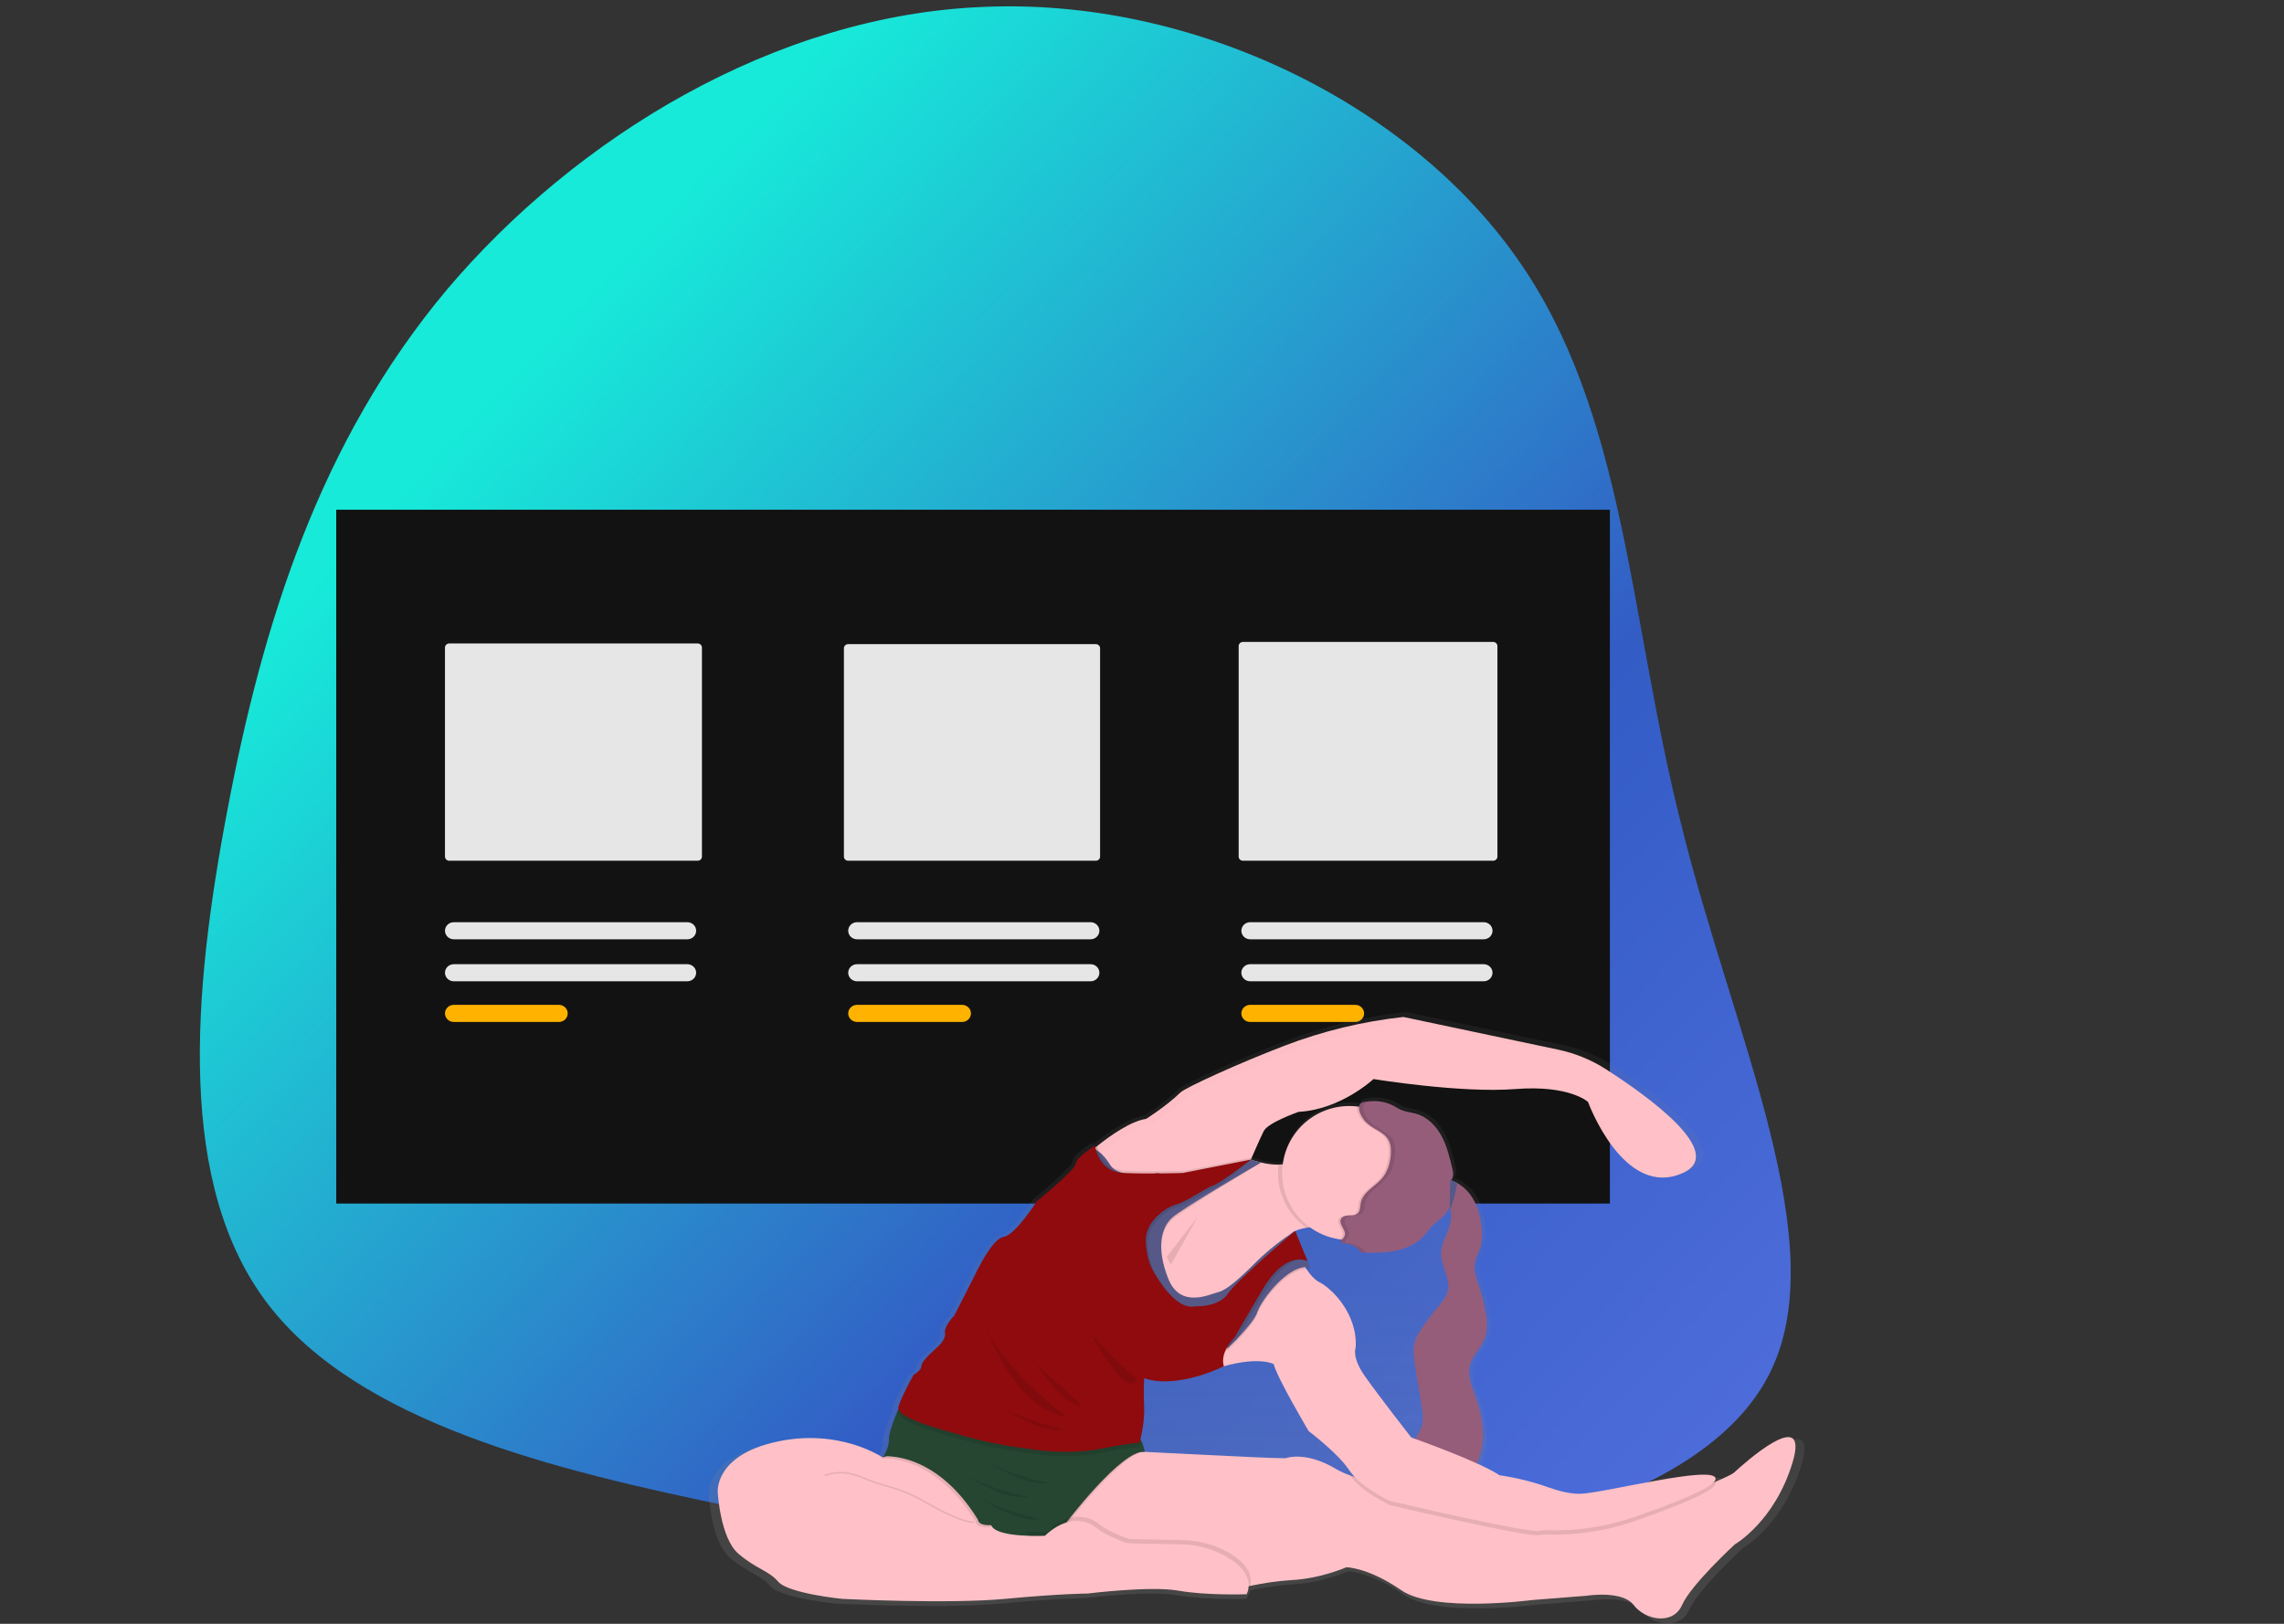 <svg width="1440" height="1024" viewBox="0 0 1440 1024" fill="none" xmlns="http://www.w3.org/2000/svg">
<rect x="0" y="0" width="1440" height="1024" fill="#333333" stroke="none"/>
<g clip-path="url(#clip0)">
<path d="M956.103 162.417C1025.29 259.787 1026.88 390.113 1060.28 521.189C1092.88 653.013 1157.29 785.586 1115.14 867.227C1073 948.868 925.885 979.578 801.038 985.57C676.191 992.311 574.404 974.335 462.28 950.366C349.361 927.147 226.104 897.187 168.849 822.287C111.594 747.387 121.136 627.547 143.402 510.703C165.668 393.109 201.452 278.512 281.768 182.64C362.879 86.768 488.522 9.62 619.731 4.377C750.94 -1.615 886.92 64.297 956.103 162.417Z" fill="url(#paint0_linear)"/>
<path d="M224.31 375.235C226.67 375.235 228.583 373.376 228.583 371.083C228.583 368.79 226.67 366.932 224.31 366.932C221.95 366.932 220.037 368.79 220.037 371.083C220.037 373.376 221.95 375.235 224.31 375.235Z" fill="white"/>
<path d="M240.528 375.235C242.887 375.235 244.8 373.376 244.8 371.083C244.8 368.79 242.887 366.932 240.528 366.932C238.168 366.932 236.255 368.79 236.255 371.083C236.255 373.376 238.168 375.235 240.528 375.235Z" fill="white"/>
<path d="M256.745 375.235C259.105 375.235 261.018 373.376 261.018 371.083C261.018 368.79 259.105 366.932 256.745 366.932C254.386 366.932 252.473 368.79 252.473 371.083C252.473 373.376 254.386 375.235 256.745 375.235Z" fill="white"/>
<path d="M1015 321.448H212V758.985H1015V321.448Z" fill="#121212"/>
<path d="M283.225 405.776C282.513 405.777 281.831 406.052 281.328 406.541C280.825 407.03 280.542 407.693 280.541 408.384V540.191C280.542 540.882 280.825 541.545 281.328 542.034C281.831 542.523 282.513 542.798 283.225 542.798H439.873C440.585 542.798 441.267 542.523 441.77 542.034C442.273 541.545 442.556 540.882 442.557 540.191V408.384C442.556 407.693 442.273 407.03 441.77 406.541C441.267 406.052 440.585 405.777 439.873 405.776H283.225Z" fill="#E6E6E6"/>
<path d="M534.744 406.2C534.032 406.201 533.35 406.476 532.846 406.965C532.343 407.454 532.06 408.116 532.059 408.808V540.191C532.06 540.882 532.343 541.545 532.846 542.034C533.35 542.523 534.032 542.798 534.744 542.798H690.893C691.605 542.797 692.286 542.522 692.789 542.033C693.292 541.545 693.575 540.882 693.576 540.191V408.808C693.575 408.117 693.292 407.454 692.789 406.965C692.286 406.476 691.605 406.201 690.893 406.2H534.744Z" fill="#E6E6E6"/>
<path d="M783.625 404.823C782.914 404.824 782.232 405.099 781.729 405.588C781.226 406.077 780.943 406.74 780.943 407.431V540.191C780.943 540.882 781.226 541.545 781.729 542.033C782.232 542.522 782.914 542.797 783.625 542.798H941.398C942.11 542.797 942.792 542.522 943.295 542.033C943.797 541.545 944.08 540.882 944.081 540.191V407.431C944.08 406.74 943.797 406.077 943.295 405.588C942.792 405.099 942.11 404.824 941.398 404.823H783.625Z" fill="#E6E6E6"/>
<path d="M286.089 608.042C284.619 608.045 283.21 608.614 282.172 609.625C281.134 610.635 280.551 612.005 280.551 613.433C280.551 614.861 281.134 616.231 282.172 617.242C283.21 618.252 284.619 618.822 286.089 618.824H433.369C434.839 618.822 436.247 618.252 437.285 617.242C438.324 616.231 438.907 614.861 438.907 613.433C438.907 612.005 438.324 610.635 437.285 609.625C436.247 608.614 434.839 608.045 433.369 608.042H286.089Z" fill="#E6E6E6"/>
<path d="M286.088 633.685C284.619 633.688 283.21 634.257 282.172 635.268C281.133 636.279 280.55 637.649 280.55 639.077C280.55 640.505 281.133 641.875 282.172 642.886C283.21 643.897 284.619 644.466 286.088 644.468H352.401C353.87 644.466 355.279 643.897 356.317 642.886C357.356 641.875 357.939 640.505 357.939 639.077C357.939 637.649 357.356 636.279 356.317 635.268C355.279 634.257 353.87 633.688 352.401 633.685H286.088Z" fill="#FFB300"/>
<path d="M540.31 608.042C538.841 608.045 537.432 608.614 536.394 609.625C535.356 610.635 534.773 612.005 534.773 613.433C534.773 614.861 535.356 616.231 536.394 617.242C537.432 618.252 538.841 618.822 540.31 618.824H687.591C689.061 618.822 690.469 618.252 691.507 617.242C692.546 616.231 693.129 614.861 693.129 613.433C693.129 612.005 692.546 610.635 691.507 609.625C690.469 608.614 689.061 608.045 687.591 608.042H540.31Z" fill="#E6E6E6"/>
<path d="M540.31 633.685C538.841 633.688 537.432 634.257 536.394 635.268C535.355 636.279 534.772 637.649 534.772 639.077C534.772 640.505 535.355 641.875 536.394 642.886C537.432 643.897 538.841 644.466 540.31 644.468H606.623C608.093 644.466 609.502 643.897 610.54 642.886C611.578 641.875 612.162 640.505 612.162 639.077C612.162 637.649 611.578 636.279 610.54 635.268C609.502 634.257 608.093 633.688 606.623 633.685H540.31Z" fill="#FFB300"/>
<path d="M788.179 608.042C786.709 608.045 785.3 608.614 784.262 609.625C783.224 610.635 782.641 612.005 782.641 613.433C782.641 614.861 783.224 616.231 784.262 617.242C785.3 618.252 786.709 618.822 788.179 618.824H935.459C936.929 618.822 938.337 618.252 939.376 617.242C940.414 616.231 940.997 614.861 940.997 613.433C940.997 612.005 940.414 610.635 939.376 609.625C938.337 608.614 936.929 608.045 935.459 608.042H788.179Z" fill="#E6E6E6"/>
<path d="M286.089 581.558C284.619 581.561 283.21 582.13 282.172 583.141C281.134 584.151 280.551 585.521 280.551 586.949C280.551 588.377 281.134 589.747 282.172 590.758C283.21 591.768 284.619 592.338 286.089 592.34H433.369C434.839 592.338 436.247 591.768 437.285 590.758C438.324 589.747 438.907 588.377 438.907 586.949C438.907 585.521 438.324 584.151 437.285 583.141C436.247 582.13 434.839 581.561 433.369 581.558H286.089Z" fill="#E6E6E6"/>
<path d="M540.31 581.558C538.841 581.561 537.432 582.13 536.394 583.141C535.356 584.151 534.773 585.521 534.773 586.949C534.773 588.377 535.356 589.747 536.394 590.758C537.432 591.768 538.841 592.338 540.31 592.34H687.591C689.061 592.338 690.469 591.768 691.507 590.758C692.546 589.747 693.129 588.377 693.129 586.949C693.129 585.521 692.546 584.151 691.507 583.141C690.469 582.13 689.061 581.561 687.591 581.558H540.31Z" fill="#E6E6E6"/>
<path d="M788.179 581.558C786.709 581.561 785.3 582.13 784.262 583.141C783.224 584.151 782.641 585.521 782.641 586.949C782.641 588.377 783.224 589.747 784.262 590.758C785.3 591.768 786.709 592.338 788.179 592.34H935.459C936.929 592.338 938.337 591.768 939.376 590.758C940.414 589.747 940.997 588.377 940.997 586.949C940.997 585.521 940.414 584.151 939.376 583.141C938.337 582.13 936.929 581.561 935.459 581.558H788.179Z" fill="#E6E6E6"/>
<path d="M788.179 633.685C786.709 633.688 785.3 634.257 784.262 635.268C783.224 636.279 782.64 637.649 782.64 639.077C782.64 640.505 783.224 641.875 784.262 642.886C785.3 643.897 786.709 644.466 788.179 644.468H854.49C855.96 644.466 857.368 643.897 858.407 642.886C859.445 641.875 860.028 640.505 860.028 639.077C860.028 637.649 859.445 636.279 858.407 635.268C857.368 634.257 855.96 633.688 854.49 633.685H788.179Z" fill="#FFB300"/>
<path d="M1086.22 936.14C1092.46 933.49 1097.09 931.28 1098.34 930.14C1103.35 925.59 1147.22 885.87 1135.81 923.77C1124.4 961.67 1098.81 976.3 1098.81 976.3C1098.81 976.3 1070.94 1001.88 1065 1015.13C1059.06 1028.38 1041.26 1024.73 1033.94 1015.13C1026.62 1005.53 1003.79 1009.19 1003.79 1009.19L969.06 1011.93C969.06 1011.93 906.11 1020.26 884.99 1005.65C863.87 991.04 849.8 990.92 849.8 990.92C849.8 990.92 833.36 998.23 814.64 999.14C805.763 999.747 796.943 1001 788.25 1002.9C788.04 1003.82 787.704 1004.71 787.25 1005.54H786.88C786.677 1006.5 786.341 1007.42 785.88 1008.28C785.88 1008.28 760.29 1009.16 742.25 1005.99C724.21 1002.82 684.06 1007.82 684.06 1007.82C684.06 1007.82 667.53 1007.83 630.98 1011.25C594.43 1014.67 526.59 1011.25 526.59 1011.25C526.59 1011.25 492.28 1007.8 485.7 1000.25C479.12 992.7 471.77 992.24 460.12 982.25C448.47 972.26 446.87 943.14 446.87 943.14C446.87 943.14 444.17 919.47 484.6 910.58C525.03 901.69 552.67 920.69 552.67 920.69C552.68 920.67 552.87 920.39 553.15 919.92H552.78L553.24 919.75C554.36 917.87 556.73 913.38 556.61 909.18C556.4 903.65 562.61 889.65 562.61 889.65L562.74 889.59C562.57 889.053 562.57 888.477 562.74 887.94C564.97 880.91 572.33 867.72 572.33 867.72C572.33 867.72 577.64 864.64 577.47 861.72C577.3 858.8 587.24 850.24 587.24 850.24C587.24 850.24 593.4 845.13 592.55 840.82C591.7 836.51 598.55 829.51 598.55 829.51L611.55 803.98C611.55 803.98 622.52 780.2 630.06 779.14C637.6 778.08 651.48 756.11 651.48 756.11C651.48 756.11 676.15 736.22 676.32 732.11C676.49 728 688.66 720.63 688.66 720.63C688.66 720.63 688.71 721.09 688.87 721.85L690.29 720.72C698.94 713.85 711.76 704.89 721.44 703.5C721.44 703.5 734.57 695.2 743.37 686.6C746.63 683.44 780.81 667.85 810.2 656.6C834.69 647.218 860.288 641.037 886.36 638.21H886.53H886.85L985.97 659.14C996.852 661.441 1007.23 665.697 1016.59 671.7C1019.39 673.49 1022.44 675.49 1025.64 677.64C1023.93 676.52 1022.2 675.4 1020.7 674.44C1019.2 673.48 1017.67 672.58 1016.12 671.71C1043.05 688.97 1093.95 725.43 1065.42 738.2C1027.5 755.19 1004.65 692.6 1004.65 692.6C1004.65 692.6 992.76 681.6 958.06 684.37C923.36 687.14 867.24 678.01 867.24 678.01C867.24 678.01 846.24 697.64 819.24 699.01C819.24 699.01 799.6 705.86 796.86 711.34C794.661 715.718 790.729 724.758 789.222 728.22L789.14 728.41L790.01 728.24L788.84 729.13C788.7 729.45 788.64 729.61 788.64 729.61L795.06 731.45C798.729 732.373 802.497 732.84 806.28 732.84C807.21 732.823 808.139 732.75 809.06 732.62C810.403 722.297 815.45 712.814 823.263 705.934C831.075 699.054 841.12 695.247 851.53 695.22C853.174 695.219 854.816 695.309 856.45 695.49C856.9 695.54 857.35 695.61 857.79 695.68C857.86 695.56 857.86 695.36 857.86 695.32V695.21C858.26 693.48 859.53 692.89 861.05 692.59C861.83 692.44 862.67 692.35 863.5 692.24C864.19 692.16 864.84 692.05 865.5 692.05H866.01C866.82 692.05 867.62 692 868.44 692.05C872.642 692.197 876.751 693.324 880.44 695.34C881.81 696.08 883.12 696.94 884.53 697.58C887.86 699.08 891.61 699.27 895.08 700.37C902.03 702.55 907.44 708.25 910.86 714.66C914.28 721.07 916 728.26 917.67 735.33C918.163 736.931 918.293 738.622 918.05 740.28C917.885 740.981 917.619 741.655 917.26 742.28C917.15 742.47 917.02 742.66 916.91 742.86C918.268 743.288 919.578 743.854 920.82 744.55C924.592 746.701 927.802 749.713 930.19 753.34C934.36 759.62 936.14 767.22 936.66 774.75C936.982 777.953 936.82 781.185 936.18 784.34V784.48L936.12 784.76C936.04 785.06 935.97 785.36 935.87 785.66L935.69 786.21C935.48 786.82 935.26 787.43 935.02 788.03C934.61 789.09 934.16 790.09 933.73 791.09C933.077 792.557 932.581 794.089 932.25 795.66C931.29 800.88 933.37 806.14 935.06 811.14C936.686 815.909 937.982 820.784 938.94 825.73C939.92 830.89 940.47 836.38 939.28 841.38C939.282 841.353 939.282 841.327 939.28 841.3C939.24 841.5 939.18 841.7 939.13 841.9L939.07 842.14L939.01 842.37C938.929 842.703 938.84 842.988 938.75 843.275L938.72 843.37C938.68 843.49 938.69 843.48 938.61 843.74C938.53 844 938.42 844.26 938.32 844.53C938.089 845.106 937.828 845.67 937.54 846.22L937.41 846.48C937.3 846.7 937.17 846.93 937.06 847.14C937.024 847.199 936.984 847.256 936.94 847.31L936.69 847.75C936.52 848.04 936.38 848.25 936.16 848.62C935.94 848.99 935.71 849.36 935.47 849.72L935.38 849.85C934.67 850.94 933.92 852.02 933.19 853.09C932.92 853.48 932.66 853.88 932.4 854.27C932.01 854.87 931.64 855.48 931.28 856.09C931.14 856.32 931 856.56 930.88 856.79C930.62 857.21 930.37 857.73 930.14 858.21C929.61 859.322 929.194 860.484 928.9 861.68C927.35 868.13 930.1 874.75 932.35 881C936.89 893.67 939.38 907.84 935.09 920.49C935 920.789 934.891 921.088 934.781 921.387L934.78 921.39L934.42 922.31C934.38 922.41 934.31 922.51 934.31 922.6C934.08 923.18 933.81 923.76 933.52 924.33V924.4C938.547 926.568 943.407 929.105 948.06 931.99C958.841 933.535 969.438 936.165 979.69 939.84C985.54 941.92 992.71 943.84 999.2 943.84C1013.36 943.84 1086.45 924.65 1086.45 934.25C1086.32 935.187 1085.82 936.035 1085.08 936.62L1086.22 936.14Z" fill="url(#paint1_linear)"/>
<path d="M1060.96 739.72C1023.66 756.43 1001.19 694.87 1001.19 694.87C1001.19 694.87 989.52 684.08 955.36 686.78C921.2 689.48 865.94 680.48 865.94 680.48C865.94 680.48 845.27 699.82 818.76 701.14C818.76 701.14 799.44 707.88 796.76 713.28C794.57 717.66 790.59 726.81 789.17 730.06C789.088 730.302 788.991 730.54 788.88 730.77C788.74 731.08 788.68 731.25 788.68 731.25L787.57 731.77L765.31 742.46L734.76 751.01L715.43 753.25L682.63 730.52C682.63 730.52 686.42 726.98 691.99 722.52C700.5 715.77 713.11 706.95 722.63 705.59C722.63 705.59 735.55 697.42 744.2 688.97C747.41 685.82 781.03 670.49 809.93 659.42C834.018 650.195 859.196 644.115 884.84 641.33L982.33 661.92C993.041 664.178 1003.26 668.355 1012.48 674.25C1038.93 691.28 1089.06 727.14 1060.96 739.72Z" fill="#FFC1C7"/>
<g opacity="0.1">
<path opacity="0.1" d="M687.13 733.25C687.13 733.25 690.92 729.7 696.49 725.25C705 718.5 717.61 709.68 727.13 708.32C727.13 708.32 740.05 700.15 748.7 691.7C751.91 688.54 785.53 673.22 814.43 662.15C838.521 652.947 863.699 646.894 889.34 644.14L986.83 664.72C997.539 666.98 1007.75 671.16 1016.97 677.06C1018.52 678.053 1020.14 679.103 1021.83 680.21C1018.68 678.09 1015.68 676.12 1012.93 674.36C1003.71 668.465 993.498 664.288 982.79 662.03L885.3 641.44C859.656 644.223 834.478 650.303 810.39 659.53C781.48 670.6 747.86 685.93 744.66 689.08C736 697.53 723.09 705.7 723.09 705.7C713.57 707.06 700.95 715.88 692.45 722.63C686.88 727.06 683.09 730.63 683.09 730.63L715.89 753.36H716.02L687.13 733.25Z" fill="black"/>
<path opacity="0.1" d="M1005.72 697.56C1004.49 696.561 1003.15 695.711 1001.72 695.03C1002.62 697.41 1014 726.89 1033.41 738.21C1015.71 724.92 1005.72 697.56 1005.72 697.56Z" fill="black"/>
</g>
<path d="M936.65 842.01C936.526 842.527 936.376 843.038 936.2 843.54C936.12 843.8 936.01 844.06 935.92 844.31C935.666 844.935 935.379 845.546 935.06 846.14C934.93 846.41 934.78 846.68 934.65 846.94C934.618 847 934.581 847.056 934.54 847.11C934.4 847.37 934.26 847.61 934.11 847.85C933.11 849.55 931.95 851.17 930.84 852.85C930.47 853.39 930.1 853.94 929.75 854.5C929.687 854.614 929.617 854.725 929.54 854.83C929.35 855.14 929.15 855.47 928.97 855.83C928.79 856.19 928.65 856.37 928.51 856.64C928.37 856.91 928.35 856.92 928.28 857.06L927.85 857.89C927.348 858.932 926.95 860.021 926.66 861.14C925.12 867.49 927.84 874 930.05 880.14C934.51 892.6 936.97 906.54 932.75 918.98C932.65 919.27 932.55 919.57 932.44 919.87C932.33 920.17 932.14 920.66 931.98 921.05C931.74 921.65 931.47 922.24 931.17 922.83C928.89 927.27 924.98 931.26 920.17 930.83C913.56 930.25 910.35 922.15 904.33 919.39C899.1 916.99 892.49 918.95 887.56 915.99C887.971 914.642 888.531 913.344 889.23 912.12C890.12 910.48 891.23 908.91 892.23 907.35C893.908 905.046 895.254 902.518 896.23 899.84C896.422 899.243 896.579 898.635 896.7 898.02C896.706 897.974 896.706 897.927 896.7 897.88C896.75 897.57 896.81 897.28 896.85 896.97C896.89 896.66 896.93 896.38 896.96 896.06C896.965 896.007 896.965 895.953 896.96 895.9C896.96 895.55 896.96 895.2 897.03 894.84C897.04 891.461 896.705 888.091 896.03 884.78C894.783 877.26 893.53 869.74 892.27 862.22C891.35 856.72 890.45 850.96 892.15 845.65C892.28 845.27 892.42 844.89 892.56 844.52C892.7 844.15 892.87 843.77 893.04 843.41C894.022 841.364 895.18 839.406 896.5 837.56C899.673 832.893 903.077 828.377 906.71 824.01C909.17 821.01 911.81 818.01 912.71 814.27C912.807 813.909 912.881 813.541 912.93 813.17C913.51 809.56 912.49 805.96 911.29 802.35C911.137 801.93 910.997 801.51 910.87 801.09C910.45 799.85 910.03 798.6 909.67 797.33C909.55 796.92 909.44 796.5 909.33 796.08C909.117 795.239 908.947 794.388 908.82 793.53C908.687 792.683 908.613 791.827 908.6 790.97C908.6 790.57 908.6 790.16 908.6 789.76C908.6 789.36 908.6 789.16 908.68 788.85C908.76 788.54 908.77 788.21 908.82 787.85C908.87 787.49 908.9 787.37 908.95 787.13C909 786.89 909.1 786.4 909.2 786.05C909.257 785.762 909.334 785.478 909.43 785.2C909.48 784.97 909.55 784.74 909.61 784.52L909.87 783.72L910.28 782.56C910.41 782.18 910.56 781.79 910.71 781.41C911.46 779.41 912.32 777.41 913.07 775.49C913.492 774.38 913.855 773.248 914.16 772.1C914.16 772.1 914.16 772.1 914.16 772.1C914.16 771.89 914.27 771.66 914.32 771.44C914.382 771.219 914.432 770.996 914.47 770.77C914.54 770.493 914.593 770.213 914.63 769.93C914.7 769.56 914.77 769.17 914.81 768.79C914.85 768.41 914.89 768.02 914.92 767.63C914.95 767.24 914.92 766.86 914.92 766.48C914.937 765.125 914.745 763.776 914.35 762.48C914.201 761.951 914.007 761.436 913.77 760.94V760.94C913.596 760.598 913.406 760.264 913.2 759.94C911.92 757.86 909.93 756.27 908.77 754.1C908.086 752.768 907.742 751.287 907.77 749.79C907.766 749.382 907.793 748.974 907.85 748.57C907.91 748.156 908.004 747.748 908.13 747.35C908.171 747.19 908.225 747.032 908.29 746.88C908.363 746.713 908.433 746.553 908.5 746.4C908.598 746.2 908.708 746.006 908.83 745.82C908.93 745.69 909.02 745.55 909.12 745.43C910.18 744.09 911.88 743.43 914.21 744.11L914.78 744.3C916.112 744.728 917.399 745.287 918.62 745.97C922.33 748.085 925.489 751.045 927.84 754.61C931.94 760.79 933.69 768.27 934.2 775.67C934.51 778.823 934.351 782.004 933.73 785.11C933.73 785.24 933.66 785.39 933.64 785.52C933.56 785.82 933.49 786.12 933.39 786.41C932.783 788.225 932.082 790.008 931.29 791.75C931.29 791.75 931.29 791.75 931.29 791.75C930.648 793.195 930.159 794.703 929.83 796.25C928.89 801.39 930.94 806.52 932.6 811.47C934.173 816.169 935.422 820.97 936.34 825.84C937.5 831.21 938.06 836.84 936.65 842.01Z" fill="#965D7B"/>
<g opacity="0.1">
<path opacity="0.1" d="M931.43 791.77C932.227 790.022 932.931 788.232 933.54 786.41C933.67 785.98 933.79 785.55 933.89 785.11C932.869 787.25 932.046 789.48 931.43 791.77Z" fill="black"/>
<path opacity="0.1" d="M913.41 759.94C915.63 763.54 915.41 767.94 914.31 772.17C914.39 771.95 914.48 771.74 914.56 771.52C916.47 766.52 917.56 760.52 914.76 755.9C913.47 753.82 911.47 752.22 910.32 750.06C909.587 748.631 909.243 747.034 909.32 745.43C907.63 747.53 907.51 751.29 909.02 754.11C910.12 756.27 912.12 757.86 913.41 759.94Z" fill="black"/>
<path opacity="0.1" d="M928.06 857.14C928.01 857.36 927.97 857.58 927.93 857.81C930.13 853.14 934.01 849.18 935.93 844.34C936.334 843.325 936.652 842.278 936.88 841.21C934.31 846.72 929.44 851.19 928.06 857.14Z" fill="black"/>
<path opacity="0.1" d="M933.33 917.05C931.27 922.13 926.98 927.3 921.51 926.82C914.9 926.25 911.7 918.15 905.67 915.38C900.55 913.03 894.11 914.85 889.22 912.16C888.525 913.386 887.965 914.683 887.55 916.03C892.48 919.03 899.09 917.03 904.32 919.42C910.32 922.19 913.55 930.3 920.16 930.87C925.63 931.34 929.92 926.17 931.98 921.09C932.532 919.719 933.003 918.316 933.39 916.89L933.33 917.05Z" fill="black"/>
<path opacity="0.1" d="M896.11 884.82C896.84 889.2 897.56 893.75 896.7 898.06C897.036 897.339 897.326 896.597 897.57 895.84C899.11 891.01 898.29 885.78 897.46 880.78C896.213 873.26 894.96 865.737 893.7 858.21C892.89 853.32 892.09 848.21 893.12 843.44C892.778 844.171 892.481 844.923 892.23 845.69C890.53 851 891.44 856.75 892.35 862.25C893.61 869.783 894.863 877.307 896.11 884.82Z" fill="black"/>
<path opacity="0.1" d="M914.17 810.27C916.1 802.53 910.17 794.94 910.06 786.97C910.077 785.116 910.342 783.273 910.85 781.49C909.543 784.503 908.82 787.737 908.72 791.02C908.79 798.62 914.2 805.87 913.03 813.25C913.52 812.302 913.902 811.303 914.17 810.27V810.27Z" fill="black"/>
</g>
<path d="M1130.16 922.24C1118.93 959.53 1093.76 973.91 1093.76 973.91C1093.76 973.91 1066.35 999.08 1060.5 1012.14C1054.65 1025.2 1037.14 1021.58 1029.96 1012.14C1022.78 1002.7 1000.3 1006.31 1000.3 1006.31L966.14 1009C966.14 1009 904.24 1017.21 883.46 1002.83C862.68 988.45 848.86 988.34 848.86 988.34C848.86 988.34 832.68 995.52 814.27 996.43C805.524 997.013 796.834 998.243 788.27 1000.11C783.5 1001.11 779.33 1002.11 776.34 1002.82C773.35 1003.53 771.57 1004.06 771.57 1004.06L725.81 999.45L682.59 995.08L659.23 991.92L653.1 978.58L647.2 965.76L645.2 961.38L648 915.57H721.7C721.7 915.57 798.56 919.57 808.43 919.57H810.67C810.67 919.57 822.96 914.65 843.02 926.75C845.578 928.184 848.254 929.396 851.02 930.37C882.9 942.28 972.47 957.76 972.47 957.76L1030.47 954.16C1030.47 954.16 1063.08 942.28 1081.47 934.45C1087.6 931.83 1092.16 929.66 1093.38 928.55C1098.25 924.04 1141.39 884.94 1130.16 922.24Z" fill="#FFC1C7"/>
<path opacity="0.1" d="M673.33 960.6L676.88 973.24L664.74 979.82L653.11 978.54L647.21 965.72L645.21 961.34L648.01 915.53H721.66C706.29 916.91 673.33 960.6 673.33 960.6Z" fill="black"/>
<path d="M671.98 960.6L675.53 973.24L663.4 979.82L632.73 976.45L616.21 963.14C589.21 919.33 556.56 919.14 556.56 919.14C556.56 919.14 560.61 913.23 560.44 907.84C560.27 902.45 566.38 888.63 566.38 888.63L566.96 888.35C569.02 887.35 576.01 883.89 576.45 883.74C576.45 883.74 715.12 906.15 717.82 907C718.517 907.289 719.088 907.818 719.43 908.49C721 910.95 721.7 915.49 721.7 915.49C707.06 914.14 671.98 960.6 671.98 960.6Z" fill="#264632"/>
<path d="M835.84 773.5C831.766 773.415 827.691 773.672 823.66 774.27C816.95 775.36 810.52 777.91 813.37 783.84C818.76 795.07 784.61 814.84 784.61 814.84L736.97 845.4L707.31 800.46L722.6 764.06L765.28 742.49L788.66 731.27C788.66 731.27 797.92 734.64 806.06 734.45C809.82 734.37 813.35 733.53 815.62 731.27C822.8 724.08 835.84 773.5 835.84 773.5Z" fill="#FFC1C7"/>
<path opacity="0.1" d="M835.84 773.5C831.766 773.415 827.691 773.672 823.66 774.27C818.115 770.376 813.592 765.202 810.472 759.188C807.353 753.173 805.729 746.495 805.74 739.72C805.735 737.958 805.842 736.198 806.06 734.45C809.82 734.37 813.35 733.53 815.62 731.27C822.8 724.08 835.84 773.5 835.84 773.5Z" fill="black"/>
<path d="M892.9 739.72C892.901 745.267 891.81 750.76 889.688 755.885C887.567 761.011 884.457 765.668 880.535 769.591C876.614 773.514 871.958 776.627 866.834 778.751C861.71 780.875 856.217 781.969 850.67 781.97C848.713 781.971 846.758 781.834 844.82 781.56C834.217 780.09 824.568 774.65 817.822 766.339C811.077 758.028 807.738 747.466 808.481 736.788C809.224 726.11 813.993 716.112 821.825 708.815C829.656 701.519 839.966 697.467 850.67 697.48C852.287 697.484 853.903 697.574 855.51 697.75C865.804 698.944 875.301 703.879 882.194 711.617C889.088 719.355 892.898 729.357 892.9 739.72V739.72Z" fill="#FFC1C7"/>
<path opacity="0.1" d="M1081.63 935.27C1081.63 940.63 1053.14 951.52 1028.57 959.92C1011.34 965.666 993.217 968.297 975.06 967.69C973.592 967.614 972.121 967.746 970.69 968.08C963.95 969.87 876.33 949.2 876.33 949.2C876.33 949.2 858.44 940.9 851.04 930.35C882.92 942.26 972.49 957.74 972.49 957.74L1030.49 954.14C1030.49 954.14 1063.1 942.26 1081.49 934.43C1081.61 934.692 1081.66 934.983 1081.63 935.27V935.27Z" fill="black"/>
<path d="M817.41 787.98C817.41 787.98 823.7 804.51 831.79 808.55C839.88 812.59 856.05 828.77 854.71 849.89C854.71 849.89 852.01 855.74 860.55 867.89C869.09 880.04 889.76 906.53 889.76 906.53C889.76 906.53 931.99 921.36 945.47 930.35H945.52C956.119 931.872 966.536 934.469 976.61 938.1C982.37 940.1 989.42 942.03 995.8 942.03C1009.73 942.03 1081.63 923.16 1081.63 932.59C1081.63 937.96 1053.14 948.85 1028.56 957.25C1011.33 962.982 993.211 965.603 975.06 964.99C973.592 964.919 972.122 965.051 970.69 965.38C963.95 967.17 876.32 946.5 876.32 946.5C876.32 946.5 857.85 937.97 850.66 927.14C843.47 916.31 825.06 902.47 825.06 902.47C825.06 902.47 804.84 868.32 803.06 860.23C803.06 860.23 792.73 854.39 765.76 863.37C738.79 872.35 759.89 843.14 759.89 843.14L790 808.14L817.41 787.98Z" fill="#FFC1C7"/>
<path opacity="0.1" d="M825.95 800.47L816.56 777.63C807.812 783.184 799.665 789.632 792.25 796.87C781.01 808.1 773.37 814.87 767.98 816.19C762.59 817.51 744.17 826.89 736.53 807.61C728.89 788.33 732.03 775.3 739.22 769.01C746.41 762.72 795.06 733.14 795.06 733.14L788.67 732.65C788.67 732.65 744.19 748.22 730.26 741.11C730.26 741.11 705.54 745.24 700.15 736.25C694.76 727.26 689.67 725.84 689.67 725.84L657.01 769.95L668.7 867.46H698.8L731.15 854.88L774.29 851.28C774.29 851.28 790.47 836 792.72 828.81C794.97 821.62 812.06 798.22 825.95 800.47Z" fill="black"/>
<path d="M825.95 799.14L816.56 776.3C807.812 781.854 799.665 788.302 792.25 795.54C781.01 806.78 773.37 813.54 767.98 814.86C762.59 816.18 744.17 825.56 736.53 806.28C728.89 787 732.03 773.97 739.22 767.68C746.41 761.39 795.06 733.14 795.06 733.14L788.67 731.31C788.67 731.31 744.19 746.87 730.26 739.76C730.26 739.76 705.54 743.89 700.15 734.9C694.76 725.91 689.67 724.49 689.67 724.49L657.01 768.6L668.7 866.11H698.8L731.15 853.53L774.29 849.93C774.29 849.93 790.47 834.66 792.72 827.47C794.97 820.28 812.06 796.87 825.95 799.14Z" fill="#565988"/>
<path opacity="0.1" d="M719.43 908.51C718.91 910.99 718.49 912.58 718.49 912.58C718.49 912.58 716.64 911.9 693.9 916.29C671.16 920.68 648.57 916.29 648.57 916.29C635.363 914.759 622.291 912.221 609.47 908.7C589.93 903.14 564.31 896.56 566.47 889.7C566.61 889.3 566.75 888.85 566.92 888.41C568.98 887.41 575.97 883.95 576.41 883.8C576.41 883.8 715.08 906.21 717.78 907.06C718.485 907.331 719.07 907.846 719.43 908.51V908.51Z" fill="black"/>
<path opacity="0.1" d="M816.56 777.63L824.36 795.26C824.36 795.26 812.36 788.89 797.02 815.01C781.68 841.13 779.66 844.84 779.66 844.84C779.66 844.84 768.88 852.2 771.58 861.58C771.58 861.58 739.64 872.58 718.58 865.31C718.58 865.31 713.86 879.55 714.37 889.16C714.685 894.291 714.711 899.436 714.45 904.57C714.45 904.57 720.45 900.02 697.69 904.41C674.93 908.8 652.36 907.52 652.36 907.52C639.942 905.494 627.649 902.767 615.54 899.35C595.99 893.79 565.66 895.22 567.85 888.35C570.04 881.48 577.29 868.47 577.29 868.47C577.29 868.47 582.51 865.47 582.29 862.57C582.07 859.67 591.9 851.28 591.9 851.28C591.9 851.28 597.96 846.23 597.12 842.01C596.28 837.79 603.02 830.89 603.02 830.89L615.83 805.79C615.83 805.79 626.61 782.36 634.03 781.35C641.45 780.34 655.09 758.77 655.09 758.77C655.09 758.77 679.35 739.23 679.52 735.18C679.69 731.13 691.65 723.89 691.65 723.89C691.65 723.89 693.58 740.43 709.65 741.11C725.72 741.79 746.95 741.11 746.95 741.11L788.64 731.31C788.64 731.31 770.38 747.82 766.16 749C761.94 750.18 749.26 759.28 742.8 761C736.34 762.72 723.21 771.54 723.72 784.14C724.23 796.74 728.61 803.14 728.61 803.14C728.61 803.14 741.75 828.14 754.89 825.14C754.89 825.14 769.57 825.93 775.45 817.22C781.33 808.51 816.56 777.63 816.56 777.63Z" fill="black"/>
<path opacity="0.1" d="M790 729.92L788.86 730.79L787.55 731.79L765.29 742.48L734.74 751.03L715.41 753.27L682.61 730.54C682.61 730.54 686.4 727 691.97 722.54C692.87 726.54 696.54 737.78 709.68 738.33C725.73 739.02 746.98 738.33 746.98 738.33L789.16 730.04L790 729.92Z" fill="black"/>
<path d="M816.56 776.28L824.36 795.28C824.36 795.28 811.01 787.57 795.67 813.69C780.33 839.81 778.32 843.51 778.32 843.51C778.32 843.51 768.88 852.22 771.58 861.6C771.58 861.6 742.42 876.37 721.36 869.12C721.36 869.12 720.86 877.89 721.36 887.49C721.86 897.09 718.5 909.9 718.5 909.9C718.5 909.9 716.64 909.23 693.89 913.61C671.14 917.99 648.57 913.61 648.57 913.61C635.362 912.085 622.291 909.551 609.47 906.03C589.93 900.47 564.31 893.89 566.47 887.03C568.63 880.17 575.91 867.14 575.91 867.14C575.91 867.14 581.13 864.14 580.97 861.24C580.81 858.34 590.57 849.95 590.57 849.95C590.57 849.95 596.64 844.95 595.79 840.69C594.94 836.43 601.69 829.56 601.69 829.56L614.5 804.46C614.5 804.46 625.28 781.03 632.7 780.02C640.12 779.01 653.76 757.44 653.76 757.44C653.76 757.44 678.06 737.84 678.22 733.79C678.38 729.74 690.36 722.5 690.36 722.5C690.36 722.5 692.28 739.04 708.36 739.72C724.44 740.4 745.67 739.72 745.67 739.72L788.67 731.27C788.67 731.27 769.07 746.43 764.86 747.61C760.65 748.79 747.95 757.89 741.49 759.61C735.03 761.33 721.89 770.23 722.39 782.87C722.89 795.51 727.28 801.87 727.28 801.87C727.28 801.87 740.42 826.81 753.57 823.78C753.57 823.78 768.24 824.56 774.12 815.86C780 807.16 816.56 776.28 816.56 776.28Z" fill="#8F0B0D"/>
<path opacity="0.1" d="M685.81 837.42C685.81 837.42 702.32 868.09 709.9 871.42C717.48 874.75 715.97 869.06 715.97 869.06C715.97 869.06 688.17 844.14 685.81 837.42Z" fill="black"/>
<path opacity="0.1" d="M653.96 860.68C653.96 860.68 670.14 886.46 682.1 886.46L653.96 860.68Z" fill="black"/>
<path opacity="0.1" d="M618.4 828.83C618.4 828.83 637.28 888.48 671.99 893.2C671.99 893.2 626.66 859.84 618.4 828.83Z" fill="black"/>
<path opacity="0.1" d="M621.77 880.39C621.77 880.39 652.95 905.16 671.99 901.46C671.99 901.46 639.47 895.9 621.77 880.39Z" fill="black"/>
<path opacity="0.1" d="M598.63 922.89C598.63 922.89 629.8 947.66 648.85 943.95C648.85 943.95 616.32 938.39 598.63 922.89Z" fill="black"/>
<path opacity="0.1" d="M606.78 936.95C606.78 936.95 637.95 961.72 656.99 958.02C656.99 958.02 624.47 952.46 606.78 936.95Z" fill="black"/>
<path opacity="0.1" d="M611.49 914.14C611.49 914.14 642.66 938.88 661.7 935.14C661.7 935.14 629.18 929.61 611.49 914.14Z" fill="black"/>
<path opacity="0.1" d="M755.06 767.49L735.52 792.6L738.21 797.65L755.06 767.49Z" fill="black"/>
<path opacity="0.1" d="M892.9 739.72C892.901 745.267 891.81 750.76 889.688 755.885C887.567 761.011 884.457 765.668 880.535 769.591C876.614 773.514 871.958 776.627 866.834 778.751C861.71 780.875 856.217 781.969 850.67 781.97C848.713 781.971 846.758 781.834 844.82 781.56C845.443 780.849 845.965 780.055 846.37 779.2C847.62 775.71 842.37 772.07 844.02 768.73C844.87 766.95 847.16 766.5 849.13 766.45C851.1 766.4 853.29 766.45 854.72 765.09C856.37 763.5 856.14 760.88 856.56 758.63C857.22 755.21 859.62 752.36 862.23 750.03C864.84 747.7 867.76 745.69 870.01 743.03C873.46 738.93 875.08 733.57 875.51 728.23C875.79 724.78 875.51 721.11 873.69 718.23C871.69 715.14 868.26 713.4 865.12 711.5C862.199 709.884 859.656 707.665 857.66 704.99C856.38 703.11 855.1 700.18 855.51 697.8C865.796 698.993 875.285 703.921 882.178 711.649C889.07 719.376 892.886 729.365 892.9 739.72V739.72Z" fill="black"/>
<path d="M916.06 741.79C915.895 742.491 915.628 743.165 915.27 743.79C915.17 743.97 915.05 744.16 914.94 744.35L914.33 745.28C913.369 746.482 912.732 747.911 912.48 749.43C912.36 751.28 913.37 752.97 914.03 754.73L914.14 755.04C914.23 755.289 914.307 755.543 914.37 755.8C914.778 757.539 914.641 759.361 913.98 761.02V761.02C913.257 762.871 912.188 764.568 910.83 766.02C908.28 768.77 905.07 770.85 902.5 773.57C900.58 775.57 899.03 777.94 897.13 779.96C892.63 784.72 886.33 787.45 879.92 788.75C874.902 789.654 869.808 790.066 864.71 789.98H860.36C859.679 790.021 858.997 789.915 858.36 789.67C857.625 789.177 856.991 788.549 856.49 787.82C853.87 784.82 849.49 784.25 845.49 783.91C845.448 783.529 845.485 783.143 845.599 782.776C845.712 782.41 845.9 782.071 846.15 781.78C846.797 781.013 847.348 780.17 847.79 779.27C849.05 775.77 843.79 772.14 845.45 768.78C845.603 768.464 845.814 768.18 846.07 767.94C846.238 767.772 846.422 767.621 846.62 767.49C847.822 766.815 849.181 766.47 850.56 766.49C851.3 766.49 852.07 766.49 852.82 766.4C854.01 766.353 855.151 765.91 856.06 765.14V765.14C857.71 763.57 857.48 760.94 857.9 758.7C858.56 755.26 860.96 752.42 863.57 750.1C866.18 747.78 869.1 745.76 871.35 743.1C874.8 739.01 876.42 733.63 876.85 728.31C877.13 724.86 876.85 721.18 875.03 718.31C873.29 715.61 870.43 713.94 867.64 712.31L866.46 711.61C864.293 710.36 862.305 708.823 860.55 707.04C860.005 706.376 859.507 705.674 859.06 704.94C857.81 703.1 856.57 700.27 856.88 697.94C856.892 697.784 856.919 697.63 856.96 697.48C857.55 694.91 860.09 694.88 862.5 694.56C863.15 694.48 863.79 694.41 864.44 694.37C865.399 694.315 866.361 694.315 867.32 694.37C871.429 694.524 875.447 695.626 879.06 697.59C880.4 698.32 881.68 699.17 883.06 699.8C886.34 701.27 890.06 701.46 893.44 702.54C900.28 704.68 905.59 710.28 908.96 716.6C912.33 722.92 914.01 729.97 915.66 736.93C916.15 738.501 916.286 740.16 916.06 741.79V741.79Z" fill="#965D7B"/>
<path opacity="0.1" d="M788.28 1000.07C788.071 1000.98 787.734 1001.86 787.28 1002.67C787.28 1002.67 782.82 1002.83 776.28 1002.78C767.35 1002.71 754.59 1002.25 744.28 1000.43C738.132 999.544 731.917 999.21 725.71 999.43L682.49 995.06L659.13 991.9L647.13 965.74C654.07 966.12 660.05 965.85 660.05 965.85C673.32 953.27 685.67 955.29 692.41 960.75C699.15 966.21 711.74 970.56 712.63 970.56C713.23 970.56 733.1 970.98 745.88 971.24C755.78 971.387 765.489 973.985 774.14 978.8C789.06 987.14 789.28 995.86 788.28 1000.07Z" fill="black"/>
<path d="M566.37 915.54L556.56 919.14C556.56 919.14 529.38 900.44 489.61 909.2C449.84 917.96 452.54 941.33 452.54 941.33C452.54 941.33 454.11 969.97 465.54 979.8C476.97 989.63 484.19 990.08 490.7 997.5C497.21 1004.92 530.92 1008.28 530.92 1008.28C530.92 1008.28 597.65 1011.65 633.6 1008.28C669.55 1004.91 685.78 1004.91 685.78 1004.91C685.78 1004.91 725.26 999.97 743.01 1003.11C760.76 1006.25 785.93 1005.36 785.93 1005.36C785.93 1005.36 793.35 993.08 772.84 981.47C764.191 976.649 754.481 974.051 744.58 973.91C731.81 973.64 711.94 973.23 711.33 973.23C710.43 973.23 697.85 968.88 691.11 963.42C684.37 957.96 672.02 955.93 658.76 968.51C658.76 968.51 629.33 969.86 625.28 962.45C621.23 955.04 600.34 931.78 600.34 931.78L566.37 915.54Z" fill="#FFC1C7"/>
<path opacity="0.1" d="M615.2 959.68C615.2 959.68 614.98 963.75 624.08 963.08C632.5 962.45 599.14 932.41 599.14 932.41L565.14 916.16L555.33 919.77C555.33 919.77 588.24 915.87 615.2 959.68Z" fill="black"/>
<path d="M616.55 958.33C616.55 958.33 616.33 962.4 625.43 961.73C633.85 961.11 600.49 931.06 600.49 931.06L566.49 914.81L556.67 918.42C556.67 918.42 589.59 914.52 616.55 958.33Z" fill="#264632"/>
<path opacity="0.1" d="M519.94 930.55C519.94 930.55 529.6 925.61 543.76 931.79C548.816 933.967 554.023 935.775 559.34 937.2C567.866 939.502 576.051 942.921 583.68 947.37C593.54 953.1 606.92 959.98 614.36 959.98" stroke="black" stroke-miterlimit="10"/>
<path opacity="0.1" d="M863.06 789.9C862.379 789.947 861.695 789.841 861.06 789.59C860.321 789.103 859.685 788.474 859.19 787.74C856.57 784.74 852.14 784.17 848.19 783.84C847.87 782.1 849.88 780.84 850.48 779.2C851.75 775.7 846.48 772.07 848.14 768.72C849 766.95 851.29 766.5 853.26 766.45C855.23 766.4 857.42 766.45 858.84 765.08C860.49 763.5 860.26 760.87 860.69 758.63C861.34 755.2 863.74 752.35 866.35 750.03C868.96 747.71 871.89 745.69 874.14 743.03C877.58 738.94 879.2 733.57 879.64 728.24C879.92 724.78 879.64 721.11 877.81 718.19C875.81 715.11 872.38 713.37 869.24 711.46C866.319 709.844 863.776 707.625 861.78 704.95C860.46 703.01 859.12 699.95 859.68 697.5C860.24 695.05 862.82 694.9 865.23 694.58C865.94 694.48 866.64 694.42 867.36 694.38C865.747 694.307 864.131 694.374 862.53 694.58C860.12 694.9 857.53 694.93 856.98 697.5C856.43 700.07 857.76 703.01 859.09 704.95C861.086 707.625 863.629 709.844 866.55 711.46C869.6 713.35 873.06 715.14 875.06 718.14C876.93 721.06 877.17 724.73 876.89 728.19C876.45 733.52 874.89 738.89 871.39 742.98C869.14 745.66 866.22 747.67 863.61 749.98C861 752.29 858.61 755.15 857.94 758.58C857.51 760.82 857.74 763.45 856.1 765.03C854.68 766.39 852.48 766.35 850.51 766.4C848.54 766.45 846.25 766.9 845.39 768.67C843.77 772.02 849 775.67 847.74 779.15C847.13 780.81 845.13 782.05 845.44 783.79C849.44 784.12 853.86 784.66 856.44 787.69C856.93 788.428 857.566 789.058 858.31 789.54C858.945 789.793 859.628 789.899 860.31 789.85C861.76 789.85 863.22 789.85 864.68 789.85L863.06 789.9Z" fill="black"/>
<path d="M914.55 762.53C914.95 761.25 915.4 759.82 915.84 758.3C917.133 754.278 918.112 750.163 918.77 745.99C917.549 745.307 916.262 744.748 914.93 744.32C915.04 744.13 915.16 743.94 915.26 743.76L914.36 744.13C914.36 744.13 914.36 744.55 914.36 745.25C914.29 747.15 914.15 751.17 914.06 754.7C914.06 754.76 914.06 754.81 914.06 754.86C913.99 757.65 913.95 760.12 914.06 761L914.55 762.53Z" fill="#565988"/>
</g>
<defs>
<linearGradient id="paint0_linear" x1="398" y1="157" x2="1344.4" y2="1046.95" gradientUnits="userSpaceOnUse">
<stop stop-color="#17EAD9"/>
<stop offset="0.484" stop-color="#335CC5"/>
<stop offset="1" stop-color="#6078EA"/>
</linearGradient>
<linearGradient id="paint1_linear" x1="792.26" y1="1023.75" x2="792.26" y2="638.23" gradientUnits="userSpaceOnUse">
<stop stop-color="#808080" stop-opacity="0.25"/>
<stop offset="0.54" stop-color="#808080" stop-opacity="0.12"/>
<stop offset="1" stop-color="#808080" stop-opacity="0.1"/>
</linearGradient>
<clipPath id="clip0">
<rect width="1440" height="1024" fill="white"/>
</clipPath>
</defs>
</svg>
